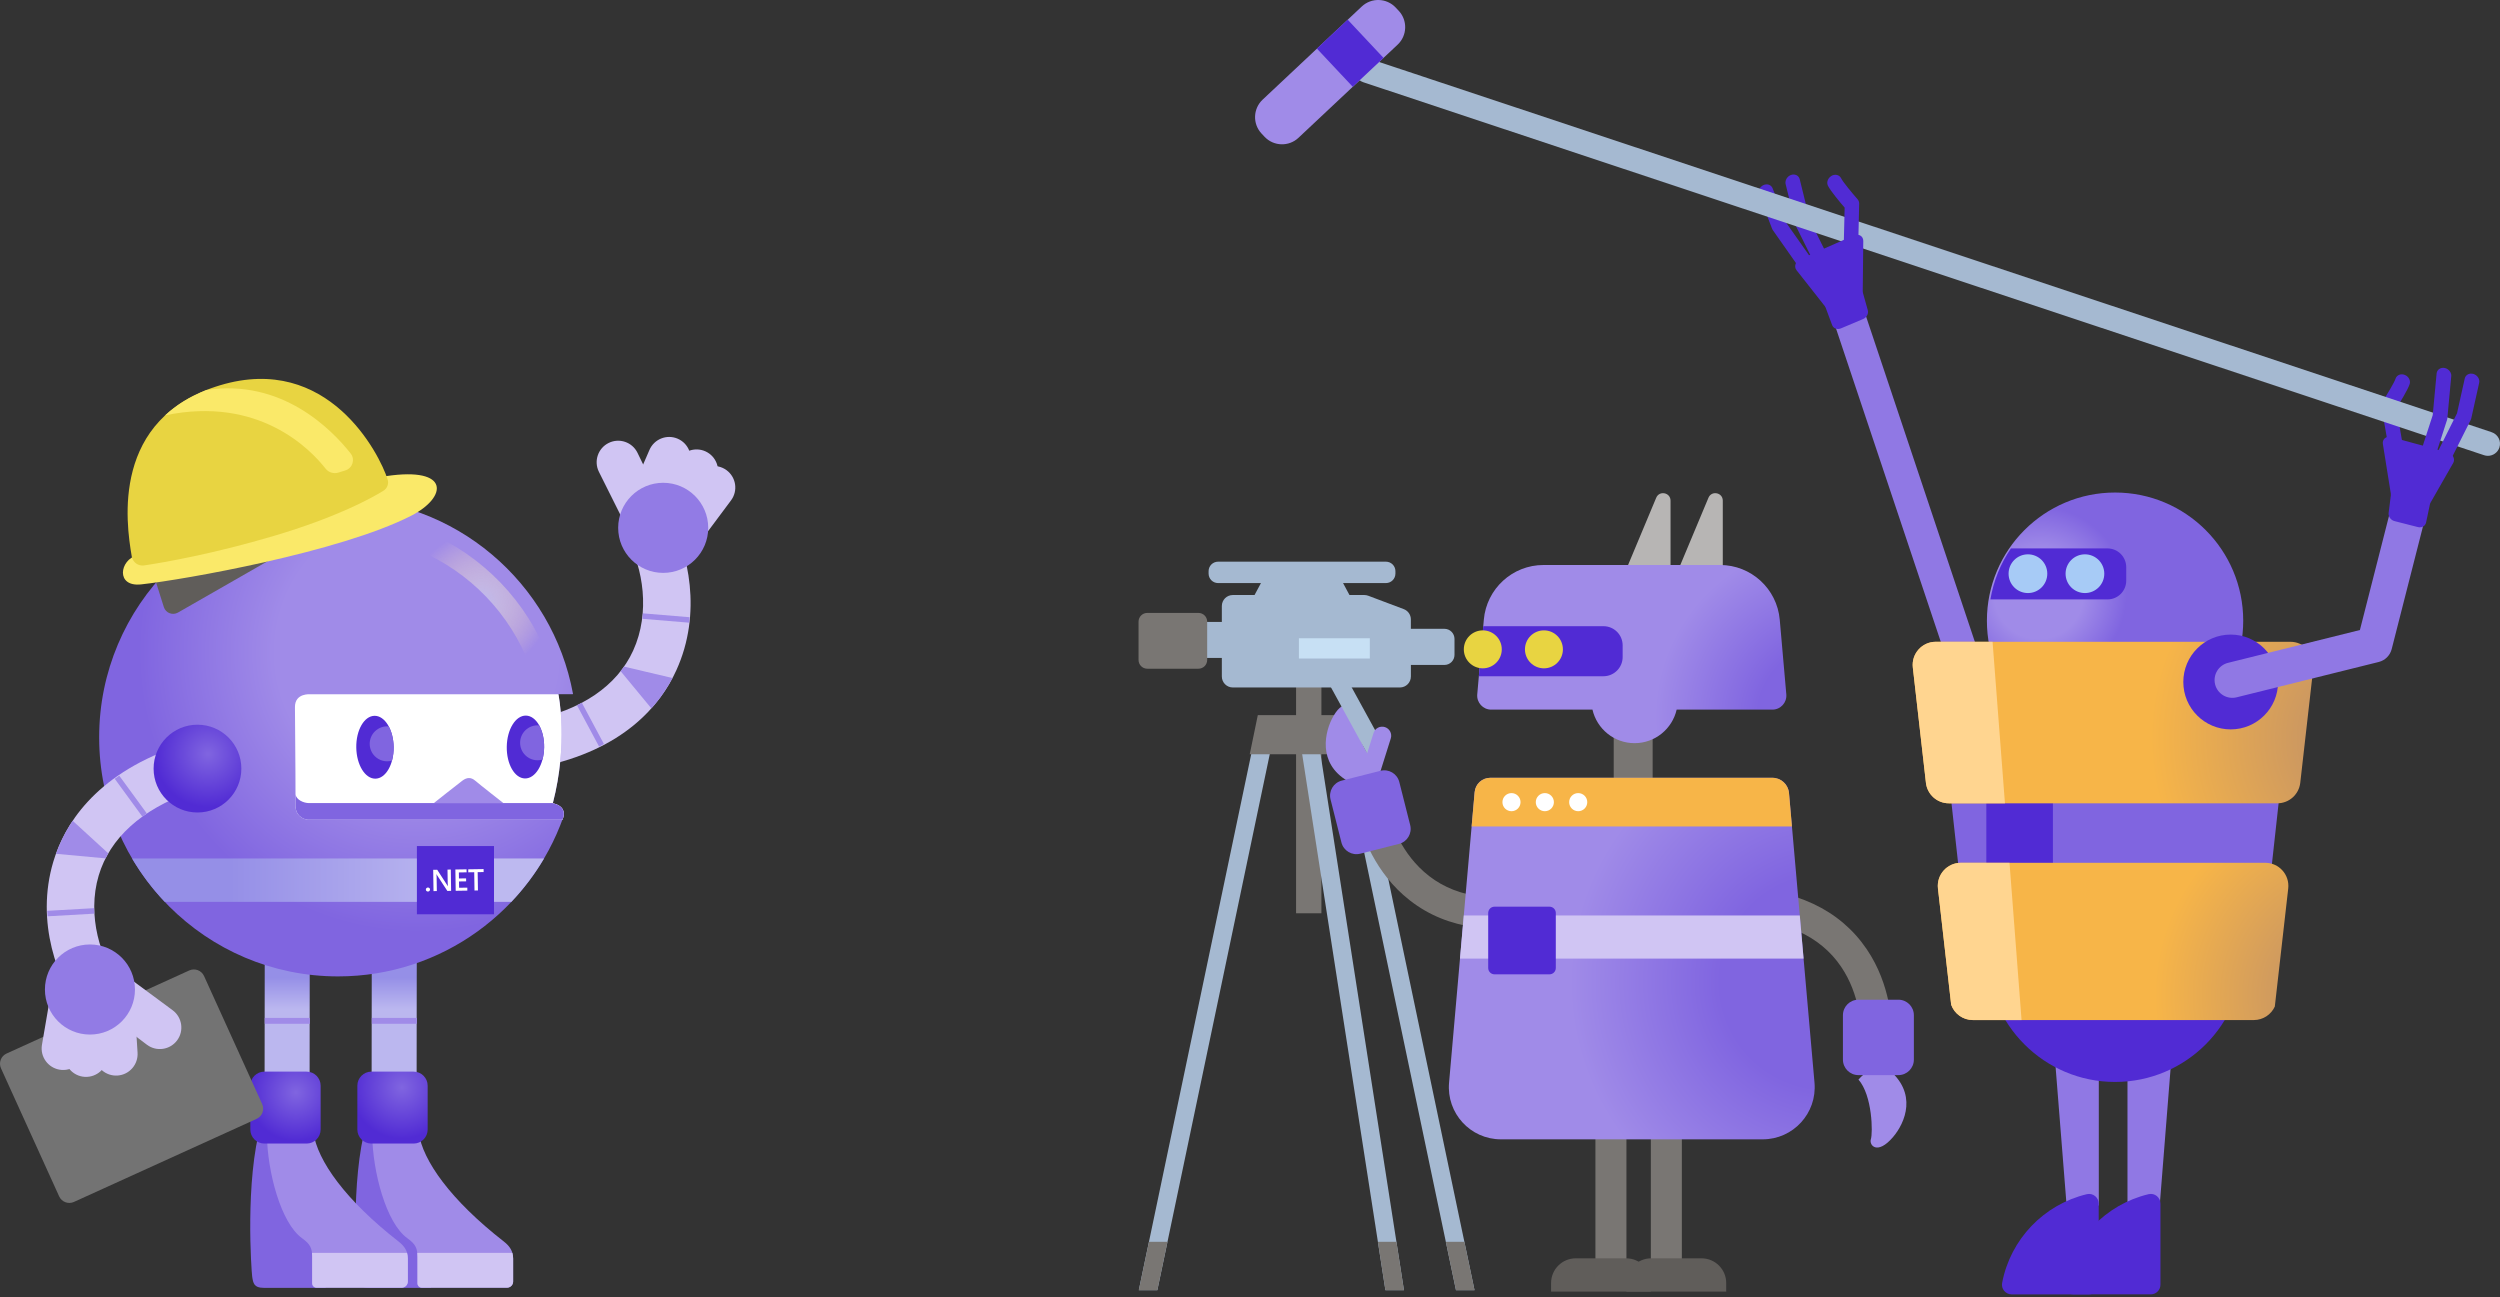 <svg xmlns="http://www.w3.org/2000/svg" width="580" height="301" fill="none" viewBox="0 0 580 301"><rect x="0" y="0" width="580" height="301" fill="#333333" stroke="none"/><path fill="#797673" d="M306.567 157.609H300.691V211.88H306.567V157.609Z"/><path fill="#A5B9D1" d="M268.502 299.33L295.312 171.51L291.19 170.644L264.199 299.33H268.502Z"/><path fill="#A5B9D1" d="M337.788 299.33L310.979 171.51L315.1 170.644L342.091 299.33H337.788Z"/><path fill="#A5B9D1" d="M321.415 299.33L301.566 171.51L305.688 170.644L325.718 299.33H321.415Z"/><path fill="#797673" d="M316.572 174.983H289.941L291.812 165.912H314.701L316.572 174.983Z"/><path fill="#9078E4" d="M431.444 68.98L424.333 71.361L457.918 171.791L465.029 169.411L431.444 68.98Z"/><path fill="#797673" d="M438.97 241.165C439.054 237.604 438.652 228.439 433.095 220.234C426.84 211.004 416.483 206.151 402.309 205.814L402.136 213.012C413.85 213.293 422.261 217.08 427.135 224.274C431.528 230.756 431.841 238.123 431.771 240.992L438.97 241.165Z"/><path fill="#A08BE8" d="M417.265 244.17C416.563 244.17 415.876 244.526 415.478 245.167L408.723 256.124C408.115 257.112 408.419 258.404 409.406 259.012C410.393 259.621 411.684 259.312 412.293 258.329L419.047 247.372C419.656 246.384 419.352 245.092 418.364 244.484C418.018 244.269 417.639 244.17 417.265 244.17Z"/><path fill="#A08BE8" d="M431.163 250.456C434.423 254.187 434.512 262.883 434.044 264.282C433.576 265.682 435.518 268.078 439.171 263.814C441.969 260.552 445.047 253.541 437.847 247.882C435.204 245.804 431.163 250.456 431.163 250.456Z"/><path fill="#8065E0" d="M440.425 249.427H431.154C429.17 249.427 427.561 247.817 427.561 245.832V235.526C427.561 233.541 429.17 231.931 431.154 231.931H440.425C442.409 231.931 444.018 233.541 444.018 235.526V245.832C444.018 247.817 442.409 249.427 440.425 249.427Z"/><path fill="#797673" d="M314.721 188.753C315.511 192.226 318.15 201.016 325.545 207.606C333.872 215.02 345.099 217.187 358.927 214.037L357.327 207.016C345.904 209.619 336.819 208.009 330.331 202.228C324.488 197.024 322.374 189.956 321.738 187.157L314.721 188.753Z"/><path fill="#A08BE8" d="M320.016 177.829C315.942 175.011 313.725 166.605 313.832 165.135C313.94 163.666 311.474 161.817 308.976 166.844C307.068 170.696 305.8 178.241 314.164 181.962C317.238 183.328 320.016 177.829 320.016 177.829Z"/><path fill="#512BD4" d="M408.625 43.273C408.082 43.765 407.848 44.528 408.096 45.183L411.127 53.075C411.169 53.187 411.225 53.29 411.291 53.383L417.845 62.712C418.345 63.423 419.384 63.526 420.165 62.946C420.932 62.375 421.175 61.317 420.675 60.605L414.219 51.422L411.249 43.695C410.931 42.876 409.972 42.543 409.097 42.951C408.924 43.039 408.765 43.147 408.625 43.273Z"/><path fill="#512BD4" d="M414.851 40.985C414.365 41.425 414.117 42.094 414.267 42.717L416.624 52.302C416.648 52.405 416.685 52.508 416.732 52.602L421.185 61.57C421.573 62.351 422.57 62.599 423.417 62.117C424.259 61.635 424.628 60.615 424.24 59.833L419.857 51.011L417.536 41.584C417.326 40.723 416.423 40.273 415.516 40.587C415.268 40.676 415.043 40.812 414.851 40.985Z"/><path fill="#A5B9D1" d="M319.085 175.989C318.341 175.989 317.621 175.596 317.237 174.894L308.508 158.957C307.951 157.937 308.321 156.654 309.341 156.097C310.36 155.54 311.638 155.91 312.199 156.93L320.928 172.867C321.485 173.888 321.115 175.17 320.095 175.727C319.772 175.905 319.426 175.989 319.085 175.989Z"/><path fill="#A08BE8" d="M317.312 184.999C317.995 184.826 318.575 184.316 318.8 183.595L322.664 171.314C323.01 170.209 322.397 169.03 321.293 168.683C320.189 168.337 319.01 168.95 318.664 170.055L314.8 182.336C314.454 183.441 315.067 184.62 316.171 184.967C316.555 185.084 316.947 185.088 317.312 184.999Z"/><path fill="#8065E0" d="M311.287 181.101L320.278 178.826C322.201 178.339 324.151 179.504 324.638 181.428L327.164 191.421C327.651 193.345 326.486 195.297 324.563 195.783L315.572 198.058C313.649 198.545 311.699 197.379 311.212 195.456L308.686 185.463C308.2 183.539 309.365 181.587 311.287 181.101Z"/><path fill="#797673" d="M335.434 288.097L337.787 299.33H342.091L339.733 288.097H335.434Z"/><path fill="#797673" d="M319.669 288.097L321.414 299.33H325.718L323.968 288.097H319.669Z"/><path fill="#797673" d="M266.556 288.097L264.199 299.33H268.502L270.855 288.097H266.556Z"/><path fill="#A5B9D1" d="M335.106 145.884H327.322V143.703C327.322 142.641 326.662 141.691 325.671 141.316L317.424 138.208C317.138 138.101 316.829 138.045 316.525 138.045H313.078L311.59 135.274H321.535C322.752 135.274 323.739 134.286 323.739 133.069V132.512C323.739 131.295 322.752 130.308 321.535 130.308H282.596C281.38 130.308 280.393 131.295 280.393 132.512V133.069C280.393 134.286 281.38 135.274 282.596 135.274H292.542L291.054 138.045H286.016C284.608 138.045 283.467 139.187 283.467 140.595V144.288H277.853V152.648H283.467V156.944C283.467 158.353 284.608 159.495 286.016 159.495H324.777C326.185 159.495 327.327 158.353 327.327 156.944V154.267H335.111C336.402 154.267 337.445 153.219 337.445 151.927V148.225C337.44 146.933 336.397 145.884 335.106 145.884Z"/><path fill="#797673" d="M266.173 155.142H278.036C279.159 155.142 280.066 154.234 280.066 153.111V144.227C280.066 143.104 279.159 142.196 278.036 142.196H266.173C265.05 142.196 264.143 143.104 264.143 144.227V153.111C264.138 154.234 265.05 155.142 266.173 155.142Z"/><path fill="#C7E0F4" d="M317.798 148.075H301.346V152.779H317.798V148.075Z"/><path fill="#9078E4" d="M504.583 235.254H493.576V279.677H501.051L504.583 235.254Z"/><path fill="#9078E4" d="M486.923 235.254H475.921L479.453 279.677H486.923V235.254Z"/><path fill="#512BD4" d="M490.694 251.013C507.115 251.013 520.427 237.694 520.427 221.264C520.427 204.834 507.115 191.515 490.694 191.515C474.273 191.515 460.961 204.834 460.961 221.264C460.961 237.694 474.273 251.013 490.694 251.013Z"/><path fill="#8065E0" d="M454.595 203.127H526.789L529.142 181.765H452.242L454.595 203.127Z"/><path fill="#512BD4" d="M460.832 201.35L476.273 201.35L476.273 185.9L460.832 185.9L460.832 201.35Z"/><path fill="url(#paint0_radial)" d="M490.694 173.766C507.115 173.766 520.427 160.447 520.427 144.017C520.427 127.587 507.115 114.267 490.694 114.267C474.273 114.267 460.961 127.587 460.961 144.017C460.961 160.447 474.273 173.766 490.694 173.766Z"/><path fill="url(#paint1_radial)" d="M446.815 181.611L443.775 154.862C443.414 151.684 445.898 148.894 449.098 148.894H531.378C534.578 148.894 537.062 151.679 536.701 154.862L533.661 181.611C533.352 184.321 531.064 186.366 528.337 186.366H452.143C449.416 186.366 447.124 184.321 446.815 181.611Z"/><path fill="url(#paint2_radial)" d="M454.927 200.169H525.545C528.745 200.169 531.228 202.954 530.868 206.137L527.758 233.513C526.911 235.38 525.035 236.653 522.883 236.653H457.706C455.404 236.653 453.421 235.193 452.672 233.11L449.604 206.137C449.243 202.959 451.732 200.169 454.927 200.169Z"/><path fill="#512BD4" d="M488.935 127.232H466.537C464.152 130.715 462.496 134.731 461.771 139.065H488.94C491.34 139.065 493.286 137.118 493.286 134.717V131.585C493.286 129.18 491.335 127.232 488.935 127.232Z"/><path fill="#A7CBF6" d="M483.705 137.59C486.185 137.59 488.196 135.579 488.196 133.097C488.196 130.616 486.185 128.604 483.705 128.604C481.225 128.604 479.214 130.616 479.214 133.097C479.214 135.579 481.225 137.59 483.705 137.59Z"/><path fill="#A7CBF6" d="M470.481 137.59C472.961 137.59 474.972 135.579 474.972 133.097C474.972 130.616 472.961 128.604 470.481 128.604C468.001 128.604 465.99 130.616 465.99 133.097C465.99 135.579 468.001 137.59 470.481 137.59Z"/><path fill="#512BD4" d="M484.655 300.294H466.701C465.302 300.294 464.231 299.021 464.493 297.645C466.411 287.493 474.181 279.424 484.159 277.051C485.557 276.719 486.9 277.8 486.9 279.241V298.052C486.895 299.288 485.894 300.294 484.655 300.294Z"/><path fill="#512BD4" d="M498.487 277.046C488.505 279.419 480.739 287.488 478.821 297.64C478.559 299.017 479.631 300.29 481.029 300.29H498.983C500.223 300.29 501.224 299.283 501.224 298.048V279.237C501.229 277.8 499.886 276.714 498.487 277.046Z"/><path fill="#512BD4" d="M517.522 169.221C523.593 169.221 528.515 164.297 528.515 158.222C528.515 152.147 523.593 147.223 517.522 147.223C511.451 147.223 506.529 152.147 506.529 158.222C506.529 164.297 511.451 169.221 517.522 169.221Z"/><path fill="#FFD590" d="M466.206 200.169H454.927C451.727 200.169 449.243 202.954 449.604 206.137L452.672 233.11C453.421 235.193 455.409 236.653 457.706 236.653H469.003L466.206 200.169Z"/><path fill="#FFD590" d="M462.276 148.894H449.098C445.898 148.894 443.414 151.679 443.775 154.862L446.815 181.611C447.124 184.321 449.411 186.366 452.139 186.366H465.148L462.276 148.894Z"/><path fill="#D0C5F3" d="M91.266 284.507L111.881 284.61C111.881 284.61 116.671 287.83 117.944 290.152C118.917 291.93 118.851 295.913 118.767 297.692C118.744 298.188 118.332 298.577 117.836 298.572L97.95 298.534C97.314 298.534 96.795 298.015 96.804 297.374C96.823 295.169 96.449 290.479 95.621 289.141C94.386 287.142 91.266 284.507 91.266 284.507Z"/><path fill="#8065E0" d="M85.011 260.693C81.208 273.976 82.766 295.038 82.925 296.152C83.145 297.697 83.356 298.778 85.549 298.778C88.281 298.778 100.004 298.778 100.004 298.778L93.848 261.549L85.011 260.693Z"/><path fill="#A08BE8" d="M97.136 262.743C98.053 269.263 104.556 278.422 116.868 288.013C118.309 289.131 119.048 290.315 119.048 291.982V297.318C119.048 298.109 118.407 298.745 117.621 298.745H97.857C97.3 298.745 96.846 298.291 96.846 297.734V291.575C96.846 289.656 96.458 288.668 94.493 287.259C89.567 283.725 86.457 271.799 86.354 263.314C86.251 254.833 97.136 262.743 97.136 262.743Z"/><path fill="#D0C5F3" d="M118.861 290.666C118.978 291.074 119.048 291.504 119.048 291.977V297.313C119.048 298.104 118.407 298.74 117.621 298.74H97.857C97.3 298.74 96.846 298.286 96.846 297.729V291.57C96.846 291.242 96.832 290.943 96.804 290.662H118.861V290.666Z"/><path fill="#D0C5F3" d="M66.841 284.507L87.457 284.61C87.457 284.61 92.247 287.83 93.519 290.152C94.492 291.93 94.427 295.913 94.343 297.692C94.319 298.188 93.908 298.577 93.412 298.572L73.526 298.534C72.89 298.534 72.371 298.015 72.38 297.374C72.399 295.169 72.024 290.479 71.196 289.141C69.962 287.142 66.841 284.507 66.841 284.507Z"/><path fill="#8065E0" d="M60.592 260.693C56.789 273.976 58.347 295.038 58.506 296.152C58.725 297.697 58.936 298.778 61.13 298.778C63.862 298.778 75.585 298.778 75.585 298.778L69.429 261.549L60.592 260.693Z"/><path fill="#A08BE8" d="M72.712 262.743C73.629 269.263 80.131 278.422 92.444 288.013C93.884 289.131 94.623 290.315 94.623 291.982V297.318C94.623 298.109 93.983 298.745 93.197 298.745H73.432C72.876 298.745 72.422 298.291 72.422 297.734V291.575C72.422 289.656 72.034 288.668 70.069 287.259C65.143 283.725 62.032 271.799 61.929 263.314C61.827 254.833 72.712 262.743 72.712 262.743Z"/><path fill="#D0C5F3" d="M94.436 290.666C94.553 291.074 94.623 291.504 94.623 291.977V297.313C94.623 298.104 93.983 298.74 93.197 298.74H73.432C72.876 298.74 72.422 298.286 72.422 297.729V291.57C72.422 291.242 72.408 290.943 72.38 290.662H94.436V290.666Z"/><path fill="url(#paint3_linear)" d="M96.692 219.907L96.659 249.001L86.218 248.991L86.251 219.893L96.692 219.907Z"/><path fill="#A08BE8" d="M86.269 237.519L96.72 237.519L96.72 236.157L86.269 236.157L86.269 237.519Z"/><path fill="url(#paint4_radial)" d="M86.167 248.617H95.958C97.759 248.617 99.218 250.077 99.218 251.879V262.045C99.218 263.847 97.759 265.307 95.958 265.307H86.167C84.366 265.307 82.906 263.847 82.906 262.045V251.879C82.906 250.077 84.366 248.617 86.167 248.617Z"/><path fill="url(#paint5_linear)" d="M71.862 219.907L71.829 249.001L61.388 248.991L61.42 219.893L71.862 219.907Z"/><path fill="#A08BE8" d="M61.436 237.519L71.886 237.519L71.886 236.157L61.436 236.157L61.436 237.519Z"/><path fill="url(#paint6_radial)" d="M61.337 248.617H71.127C72.928 248.617 74.388 250.077 74.388 251.879V262.045C74.388 263.847 72.928 265.307 71.127 265.307H61.337C59.536 265.307 58.076 263.847 58.076 262.045V251.879C58.076 250.077 59.536 248.617 61.337 248.617Z"/><path fill="#D0C5F3" d="M155.142 119.875C159.736 128.047 162.954 142.285 156.901 155.526C153.229 163.563 144.767 173.972 125.311 177.932L123.117 167.139C134.929 164.733 143.148 159.135 146.89 150.944C150.946 142.074 149.136 131.66 145.548 125.271L155.142 119.875Z"/><path fill="#A08BE8" d="M134.985 163.034L133.864 163.635L138.991 173.216L140.112 172.615L134.985 163.034Z"/><path fill="#A08BE8" d="M149.156 142.298L149.051 143.567L159.876 144.463L159.981 143.195L149.156 142.298Z"/><path fill="#A08BE8" d="M156.027 157.305L144.772 154.651C144.519 155.011 144.257 155.362 143.981 155.709L151.115 164.344C153.229 161.99 154.824 159.584 156.027 157.305Z"/><path fill="#D0C5F3" d="M55.161 115.054L45.225 119.056L42.522 108.281L49.655 105.412L55.161 115.054Z"/><path fill="#512BD4" d="M52.94 133.645C58.562 133.645 63.119 129.085 63.119 123.46C63.119 117.835 58.562 113.275 52.94 113.275C47.318 113.275 42.761 117.835 42.761 123.46C42.761 129.085 47.318 133.645 52.94 133.645Z"/><path fill="url(#paint7_radial)" d="M128.249 186.357C131.912 172.287 129.55 161.059 129.55 161.059H132.857L132.941 160.993C128.202 135.18 105.603 115.615 78.429 115.615C47.817 115.615 23.005 140.446 23.005 171.07C23.005 201.695 47.822 226.525 78.429 226.525C102.581 226.525 123.127 211.065 130.719 189.493C130.939 188.585 130.92 186.942 128.249 186.357Z"/><path fill="#fff" d="M96.804 161.072H72.054C72.054 161.072 68.428 160.703 68.428 164.017C68.428 167.33 68.564 176.682 68.564 187.031C68.564 189.16 70.304 190.185 71.675 190.185H130.724C130.579 190.162 130.495 190.143 130.495 190.143C130.495 190.143 132.029 187.19 128.249 186.361C131.865 172.465 129.606 161.344 129.55 161.077H96.804"/><path fill="#A08BE8" d="M100.645 186.315C100.645 186.315 106.169 181.938 107.25 181.129C108.33 180.319 109.271 180.272 110.262 181.129C111.249 181.985 116.783 186.315 116.783 186.315H100.645Z"/><path fill="#8065E0" d="M130.495 190.143C130.495 190.143 132.03 187.19 128.25 186.361C128.254 186.347 128.259 186.333 128.259 186.319H71.717C70.403 186.319 68.709 185.533 68.56 184.26C68.56 185.173 68.564 186.099 68.564 187.035C68.564 188.964 69.996 189.984 71.287 190.157C71.418 190.171 71.544 190.185 71.675 190.185H75.539H130.724C130.579 190.157 130.495 190.143 130.495 190.143Z"/><path fill="url(#paint8_linear)" d="M126.219 199.163H30.645C32.792 202.809 35.341 206.183 38.232 209.235H118.631C121.522 206.183 124.072 202.809 126.219 199.163Z"/><path fill="#512BD4" d="M114.609 196.284H96.72V212.114H114.609V196.284Z"/><path fill="#605D5A" d="M65.349 128.332L41.286 142.116C40.032 142.833 38.437 142.21 38.007 140.834L35.088 131.576L65.349 128.332Z"/><path fill="#FAE969" d="M31.819 128.805C27.725 129.9 26.804 136.233 32.754 135.578C42.774 134.478 78.864 128.094 95.377 119.659C103.756 115.381 104.579 108.22 89.577 110.462C74.575 112.709 31.819 128.805 31.819 128.805Z"/><path fill="#E8D441" d="M30.569 129.105C30.803 130.467 32.085 131.384 33.451 131.178C38.18 130.462 49.515 128.492 63.506 124.34C78.064 120.02 85.97 115.7 88.968 113.842C89.848 113.299 90.245 112.227 89.932 111.239C88.033 105.239 76.104 81.86 51.072 89.381C25.765 96.987 29.194 121.157 30.569 129.105Z"/><path fill="#FAE969" d="M47.901 90.477C43.934 92.04 40.79 94.057 38.311 96.36C60.082 91.792 72.043 104.265 75.528 108.716C76.23 109.615 77.423 109.975 78.513 109.638L80.132 109.133C81.797 108.613 82.438 106.582 81.357 105.211C76.899 99.557 65.354 87.832 47.901 90.477Z"/><path fill="#D0C5F3" d="M19.043 235.025C13.36 227.569 8.2 213.916 12.354 199.963C14.875 191.496 21.813 180.01 40.529 173.382L44.201 183.764C32.839 187.784 25.476 194.473 22.903 203.104C20.119 212.451 23.356 222.514 27.796 228.341L19.043 235.025Z"/><path fill="#A08BE8" d="M27.655 179.94L26.628 180.691L33.034 189.468L34.062 188.718L27.655 179.94Z"/><path fill="#A08BE8" d="M21.809 210.696L10.964 211.312L11.036 212.583L21.881 211.967L21.809 210.696Z"/><path fill="#A08BE8" d="M12.977 198.081L24.489 199.144C24.69 198.751 24.901 198.367 25.125 197.983L16.859 190.419C15.096 193.05 13.856 195.657 12.977 198.081Z"/><path fill="url(#paint9_radial)" d="M45.815 188.5C51.437 188.5 55.994 183.941 55.994 178.316C55.994 172.691 51.437 168.131 45.815 168.131C40.193 168.131 35.636 172.691 35.636 178.316C35.636 183.941 40.193 188.5 45.815 188.5Z"/><path fill="#512BD4" d="M126.241 173.375C126.301 169.348 124.408 166.055 122.014 166.019C119.619 165.983 117.629 169.219 117.569 173.246C117.509 177.273 119.402 180.566 121.796 180.602C124.191 180.638 126.181 177.402 126.241 173.375Z"/><path fill="#8065E0" d="M121.854 169.46C120.269 171.042 120.269 173.612 121.854 175.198C122.94 176.284 124.483 176.626 125.859 176.223C126.093 175.353 126.228 174.393 126.242 173.387C126.27 171.412 125.831 169.619 125.092 168.295C123.936 168.187 122.739 168.575 121.854 169.46Z"/><path fill="#512BD4" d="M87.101 180.651C89.496 180.615 91.388 177.322 91.328 173.295C91.268 169.268 89.278 166.032 86.884 166.068C84.489 166.104 82.597 169.397 82.656 173.424C82.716 177.451 84.706 180.687 87.101 180.651Z"/><path fill="#8065E0" d="M86.957 169.699C85.376 171.281 85.376 173.85 86.957 175.437C88.033 176.514 89.567 176.86 90.938 176.467C91.2 175.503 91.345 174.426 91.326 173.289C91.298 171.459 90.872 169.802 90.189 168.529C89.038 168.421 87.846 168.814 86.957 169.699Z"/><path fill="#D0C5F3" d="M152.407 114.333L147.888 105.028C146.667 102.557 143.673 101.541 141.203 102.768C138.733 103.989 137.718 106.985 138.943 109.456L144.571 120.727L152.407 114.333Z"/><path fill="#D0C5F3" d="M161.79 120.717L166.145 111.333C167.287 108.824 166.183 105.861 163.675 104.719C161.168 103.577 158.207 104.682 157.066 107.191L152.598 116.814L161.79 120.717Z"/><path fill="#D0C5F3" d="M155.728 117.811L159.844 108.319C160.925 105.782 159.741 102.852 157.206 101.771C154.67 100.689 151.742 101.874 150.661 104.41L146.442 114.146L155.728 117.811Z"/><path fill="#D0C5F3" d="M163.436 124.354L169.621 116.06C171.253 113.837 170.776 110.715 168.559 109.082C166.337 107.448 163.217 107.926 161.584 110.144L155.241 118.649L163.436 124.354Z"/><path fill="#927BE5" d="M153.861 132.91C159.63 132.91 164.307 128.231 164.307 122.458C164.307 116.686 159.63 112.007 153.861 112.007C148.092 112.007 143.415 116.686 143.415 122.458C143.415 128.231 148.092 132.91 153.861 132.91Z"/><path fill="#737373" d="M13.725 277.561L0.233 247.854C-0.361 246.548 0.219 245.013 1.52 244.419L43.902 225.144C45.207 224.55 46.741 225.13 47.335 226.431L60.826 256.139C61.42 257.444 60.84 258.98 59.54 259.574L17.158 278.848C15.853 279.443 14.314 278.862 13.725 277.561Z"/><path fill="#D0C5F3" d="M25.855 236.153L34.102 242.392C36.31 244.039 39.439 243.581 41.086 241.371C42.732 239.162 42.274 236.031 40.066 234.383L29.938 226.895L25.855 236.153Z"/><path fill="#D0C5F3" d="M14.595 234.725L14.974 245.064C15.095 247.821 17.42 249.956 20.175 249.834C22.931 249.712 25.064 247.386 24.942 244.629L24.554 234.028L14.595 234.725Z"/><path fill="#D0C5F3" d="M21.312 234.561L21.953 244.887C22.145 247.639 24.526 249.712 27.276 249.525C30.027 249.333 32.099 246.951 31.912 244.199L31.253 233.607L21.312 234.561Z"/><path fill="#D0C5F3" d="M11.479 232.23L9.729 242.429C9.28 245.149 11.123 247.718 13.841 248.168C16.559 248.617 19.127 246.773 19.576 244.053L21.368 233.597L11.479 232.23Z"/><path fill="#927BE5" d="M20.868 240.019C26.637 240.019 31.313 235.339 31.313 229.567C31.313 223.795 26.637 219.116 20.868 219.116C15.099 219.116 10.422 223.795 10.422 229.567C10.422 235.339 15.099 240.019 20.868 240.019Z"/><path fill="url(#paint10_radial)" d="M125.115 156.046C124.165 156.046 123.277 155.465 122.926 154.525C118.407 142.454 108.995 132.667 97.104 127.682C95.911 127.181 95.35 125.81 95.85 124.621C96.351 123.427 97.721 122.866 98.909 123.366C111.984 128.847 122.336 139.608 127.304 152.886C127.758 154.099 127.145 155.447 125.934 155.901C125.662 155.999 125.386 156.046 125.115 156.046Z"/><path fill="#9078E4" d="M560.83 116.898C562.131 117.867 562.786 119.556 562.36 121.227L554.871 150.598C554.496 152.067 553.341 153.214 551.867 153.579L518.888 161.779C516.68 162.322 514.444 160.974 513.901 158.765C513.359 156.556 514.706 154.323 516.914 153.776L547.498 146.165L554.379 119.182C554.941 116.978 557.186 115.644 559.394 116.21C559.927 116.346 560.414 116.584 560.83 116.898Z"/><path fill="#512BD4" d="M555.539 120.9L560.961 122.285C561.841 122.51 562.673 122.047 562.846 121.232L563.74 117.006C563.768 116.865 563.819 116.729 563.89 116.608L569.152 107.397C569.657 106.507 569.068 105.309 567.973 105.01L554.749 101.387C553.631 101.083 552.649 101.892 552.822 102.973L554.665 114.492C554.688 114.637 554.688 114.778 554.674 114.918L554.16 119.014C554.057 119.847 554.665 120.675 555.539 120.9Z"/><path fill="#512BD4" d="M558.276 87.167C558.926 87.603 559.263 88.384 559.048 89.086C558.65 90.374 556.779 93.406 555.961 94.703L557.514 103.648C557.668 104.546 557.041 105.318 556.115 105.375C555.184 105.421 554.305 104.738 554.146 103.839L552.49 94.315C552.424 93.936 552.494 93.566 552.691 93.261C553.813 91.516 555.507 88.689 555.764 87.865C556.021 87.027 556.966 86.624 557.874 86.966C558.019 87.018 558.155 87.088 558.276 87.167Z"/><path fill="#A5B9D1" d="M577.189 105.754C576.894 105.754 576.595 105.707 576.305 105.609L316.255 19.071C314.786 18.579 313.986 16.992 314.477 15.518C314.968 14.044 316.554 13.248 318.028 13.739L578.078 100.277C579.547 100.769 580.347 102.356 579.855 103.83C579.462 105.009 578.363 105.754 577.189 105.754Z"/><path fill="#A08BE8" d="M324.245 10.365L301.243 31.97C299.003 34.076 295.476 33.964 293.37 31.722L292.683 30.992C290.578 28.75 290.69 25.221 292.931 23.115L315.932 1.509C318.173 -0.597 321.7 -0.485 323.805 1.757L324.493 2.488C326.602 4.73 326.49 8.259 324.245 10.365Z"/><path fill="#512BD4" d="M312.66 4.567L305.522 11.272L313.83 20.127L320.969 13.423L312.66 4.567Z"/><path fill="#512BD4" d="M574.363 87.008C574.971 87.415 575.318 88.136 575.168 88.815L573.334 97.067C573.306 97.183 573.269 97.291 573.217 97.394L568.109 107.588C567.721 108.365 566.71 108.623 565.849 108.164C565.007 107.715 564.61 106.704 564.998 105.927L570.027 95.887L571.823 87.808C572.015 86.952 572.918 86.479 573.839 86.755C574.026 86.816 574.204 86.9 574.363 87.008Z"/><path fill="#512BD4" d="M567.861 85.66C568.408 86.025 568.755 86.648 568.694 87.284L567.777 97.113C567.768 97.221 567.744 97.324 567.711 97.427L564.629 106.952C564.362 107.785 563.408 108.173 562.505 107.827C561.597 107.476 561.083 106.521 561.354 105.688L564.39 96.313L565.293 86.648C565.377 85.763 566.205 85.187 567.145 85.365C567.407 85.417 567.651 85.515 567.861 85.66Z"/><path fill="#512BD4" d="M424.558 41.06C423.977 41.584 423.758 42.412 424.076 43.072C424.656 44.285 426.957 47.009 427.958 48.169L427.739 57.245C427.715 58.158 428.45 58.832 429.381 58.743C430.307 58.654 431.079 57.844 431.102 56.931L431.331 47.266C431.341 46.882 431.214 46.526 430.976 46.25C429.61 44.692 427.514 42.146 427.14 41.364C426.761 40.573 425.769 40.316 424.922 40.788C424.787 40.873 424.665 40.961 424.558 41.06Z"/><path fill="#512BD4" d="M432.234 74.02L427.079 76.192C426.242 76.543 425.348 76.206 425.058 75.429L423.552 71.38C423.501 71.244 423.43 71.118 423.346 71.01L416.783 62.674C416.152 61.869 416.559 60.596 417.597 60.137L430.143 54.605C431.205 54.137 432.295 54.792 432.281 55.892L432.155 67.561C432.155 67.706 432.173 67.846 432.211 67.982L433.324 71.956C433.549 72.756 433.072 73.669 432.234 74.02Z"/><path fill="#797673" d="M386.592 296.044C384.604 296.044 382.995 294.116 382.995 291.738V264.058C382.995 261.68 384.604 259.752 386.592 259.752C388.58 259.752 390.189 261.68 390.189 264.058V291.738C390.194 294.121 388.58 296.044 386.592 296.044Z"/><path fill="#605D5A" d="M377.338 299.648V297.659C377.338 294.495 379.902 291.93 383.064 291.93H394.754C397.917 291.93 400.48 294.495 400.48 297.659V299.648H377.338Z"/><path fill="#797673" d="M373.737 296.044C371.748 296.044 370.139 294.116 370.139 291.738V264.058C370.139 261.68 371.748 259.752 373.737 259.752C375.725 259.752 377.334 261.68 377.334 264.058V291.738C377.338 294.121 375.725 296.044 373.737 296.044Z"/><path fill="#605D5A" d="M382.995 299.648V297.659C382.995 294.495 380.431 291.93 377.269 291.93H365.579C362.417 291.93 359.853 294.495 359.853 297.659V299.648H382.995Z"/><path fill="#B7B5B4" d="M387.565 133.547V116.149C387.565 114.258 384.969 113.739 384.239 115.48L376.96 132.877C376.483 134.019 377.32 135.274 378.555 135.274H385.834C386.788 135.278 387.565 134.501 387.565 133.547Z"/><path fill="#B7B5B4" d="M399.686 133.547V116.149C399.686 114.258 397.089 113.739 396.36 115.48L389.081 132.877C388.604 134.019 389.441 135.274 390.676 135.274H397.955C398.909 135.278 399.686 134.501 399.686 133.547Z"/><path fill="#797673" d="M383.411 165.074H374.382V213.546H383.411V165.074Z"/><path fill="url(#paint11_radial)" d="M414.425 161.096L412.9 143.769C412.269 136.589 406.258 131.08 399.054 131.08H358.094C350.89 131.08 344.879 136.589 344.247 143.769L342.722 161.096C342.554 162.996 344.051 164.635 345.96 164.635H369.452C370.476 169.09 374.457 172.414 379.22 172.414C383.982 172.414 387.963 169.09 388.987 164.635H411.188C413.097 164.635 414.594 162.996 414.425 161.096Z"/><path fill="#512BD4" d="M372.002 145.276H344.117L343.092 156.888H371.997C374.458 156.888 376.455 154.89 376.455 152.428V149.737C376.46 147.275 374.462 145.276 372.002 145.276Z"/><path fill="#E8D441" d="M344.009 155.053C346.44 155.053 348.411 153.082 348.411 150.649C348.411 148.217 346.44 146.245 344.009 146.245C341.578 146.245 339.607 148.217 339.607 150.649C339.607 153.082 341.578 155.053 344.009 155.053Z"/><path fill="#E8D441" d="M358.192 155.053C360.623 155.053 362.594 153.082 362.594 150.649C362.594 148.217 360.623 146.245 358.192 146.245C355.761 146.245 353.79 148.217 353.79 150.649C353.79 153.082 355.761 155.053 358.192 155.053Z"/><path fill="url(#paint12_radial)" d="M348.209 264.325H408.943C416.03 264.325 421.587 258.249 420.965 251.186L415.047 183.974C414.869 181.98 413.204 180.45 411.202 180.45H345.744C343.859 180.45 342.282 181.892 342.119 183.773L336.182 251.186C335.56 258.249 341.122 264.325 348.209 264.325Z"/><path fill="#D0C5F3" d="M338.722 222.392H418.429L417.55 212.39H339.602L338.722 222.392Z"/><path fill="#512BD4" d="M359.483 226.043H346.726C345.917 226.043 345.262 225.388 345.262 224.578V211.814C345.262 211.004 345.917 210.349 346.726 210.349H359.483C360.292 210.349 360.947 211.004 360.947 211.814V224.578C360.947 225.388 360.292 226.043 359.483 226.043Z"/><path fill="#F7B548" d="M415.73 191.744L415.047 183.974C414.869 181.98 413.204 180.45 411.202 180.45H345.744C343.858 180.45 342.282 181.892 342.118 183.773L341.417 191.739H415.73V191.744Z"/><path fill="#fff" d="M350.665 188.201C351.825 188.201 352.765 187.26 352.765 186.099C352.765 184.939 351.825 183.998 350.665 183.998C349.505 183.998 348.564 184.939 348.564 186.099C348.564 187.26 349.505 188.201 350.665 188.201Z"/><path fill="#fff" d="M358.402 188.201C359.562 188.201 360.503 187.26 360.503 186.099C360.503 184.939 359.562 183.998 358.402 183.998C357.242 183.998 356.302 184.939 356.302 186.099C356.302 187.26 357.242 188.201 358.402 188.201Z"/><path fill="#fff" d="M366.144 188.201C367.304 188.201 368.245 187.26 368.245 186.099C368.245 184.939 367.304 183.998 366.144 183.998C364.984 183.998 364.044 184.939 364.044 186.099C364.044 187.26 364.984 188.201 366.144 188.201Z"/><path fill="#fff" d="M99.288 206.839C99.153 206.839 99.041 206.797 98.942 206.708C98.849 206.619 98.797 206.511 98.797 206.38C98.797 206.254 98.84 206.141 98.933 206.048C99.027 205.954 99.139 205.907 99.275 205.903C99.41 205.903 99.527 205.945 99.621 206.034C99.719 206.123 99.77 206.235 99.77 206.361C99.77 206.488 99.724 206.595 99.63 206.689C99.541 206.792 99.424 206.839 99.288 206.839Z"/><path fill="#fff" d="M104.658 206.68L103.783 206.694L101.426 203.094C101.365 203.005 101.318 202.907 101.276 202.809H101.257C101.276 202.916 101.29 203.141 101.295 203.487L101.346 206.726L100.574 206.74L100.5 201.798L101.43 201.784L103.709 205.299C103.807 205.444 103.868 205.547 103.896 205.598H103.91C103.886 205.467 103.872 205.247 103.868 204.934L103.821 201.746L104.588 201.732L104.658 206.68Z"/><path fill="#fff" d="M108.425 206.623L105.721 206.666L105.646 201.723L108.242 201.681L108.252 202.378L106.455 202.406L106.479 203.806L108.135 203.782L108.144 204.475L106.488 204.498L106.511 205.959L108.415 205.931L108.425 206.623Z"/><path fill="#fff" d="M112.204 202.317L110.819 202.341L110.885 206.586L110.085 206.6L110.019 202.355L108.639 202.378L108.63 201.681L112.194 201.625L112.204 202.317Z"/><defs><radialGradient id="paint0_radial" cx="0" cy="0" r="1" gradientTransform="translate(473.021 137.891) scale(29.733 29.749)" gradientUnits="userSpaceOnUse"><stop offset=".347" stop-color="#A08BE8"/><stop offset=".684" stop-color="#8065E0"/><stop offset=".816" stop-color="#8065E0"/></radialGradient><radialGradient id="paint1_radial" cx="0" cy="0" r="1" gradientTransform="translate(553.788 171.211) scale(72.16 72.2)" gradientUnits="userSpaceOnUse"><stop offset=".11" stop-color="#BF8F68"/><stop offset=".761" stop-color="#F7B548"/></radialGradient><radialGradient id="paint2_radial" cx="0" cy="0" r="1" gradientTransform="translate(546.546 230.799) scale(61.414 61.448)" gradientUnits="userSpaceOnUse"><stop offset=".11" stop-color="#BF8F68"/><stop offset=".761" stop-color="#F7B548"/></radialGradient><linearGradient id="paint3_linear" x1="91.455" x2="91.455" y1="219.894" y2="249.002" gradientUnits="userSpaceOnUse"><stop offset=".237" stop-color="#958FE7"/><stop offset=".488" stop-color="#BBB7EF"/></linearGradient><radialGradient id="paint4_radial" cx="0" cy="0" r="1" gradientTransform="translate(93.238 252.276) scale(11.899 11.906)" gradientUnits="userSpaceOnUse"><stop stop-color="#8065E0"/><stop offset="1" stop-color="#512BD4"/></radialGradient><linearGradient id="paint5_linear" x1="66.625" x2="66.625" y1="219.894" y2="249.002" gradientUnits="userSpaceOnUse"><stop offset=".237" stop-color="#958FE7"/><stop offset=".488" stop-color="#BBB7EF"/></linearGradient><radialGradient id="paint6_radial" cx="0" cy="0" r="1" gradientTransform="translate(68.654 253.451) scale(11.204 11.211)" gradientUnits="userSpaceOnUse"><stop stop-color="#8065E0"/><stop offset="1" stop-color="#512BD4"/></radialGradient><radialGradient id="paint7_radial" cx="0" cy="0" r="1" gradientTransform="translate(96.778 151.371) scale(94.706 94.758)" gradientUnits="userSpaceOnUse"><stop offset=".347" stop-color="#A08BE8"/><stop offset=".684" stop-color="#8065E0"/><stop offset=".816" stop-color="#8065E0"/></radialGradient><linearGradient id="paint8_linear" x1="30.643" x2="126.219" y1="204.197" y2="204.197" gradientUnits="userSpaceOnUse"><stop offset=".237" stop-color="#958FE7"/><stop offset=".804" stop-color="#BDB9F0"/></linearGradient><radialGradient id="paint9_radial" cx="0" cy="0" r="1" gradientTransform="translate(48.26 174.903) scale(12.353 12.36)" gradientUnits="userSpaceOnUse"><stop stop-color="#8065E0"/><stop offset="1" stop-color="#512BD4"/></radialGradient><radialGradient id="paint10_radial" cx="0" cy="0" r="1" gradientTransform="translate(111.559 139.615) scale(16.16 16.169)" gradientUnits="userSpaceOnUse"><stop stop-color="#BDB9F0"/><stop offset=".233" stop-color="#CEC3E2" stop-opacity=".767"/><stop offset=".725" stop-color="#EDD6C9" stop-opacity=".275"/><stop offset="1" stop-color="#F9DDBF" stop-opacity="0"/></radialGradient><radialGradient id="paint11_radial" cx="0" cy="0" r="1" gradientTransform="translate(424.589 166.352) scale(58.818 58.851)" gradientUnits="userSpaceOnUse"><stop offset=".286" stop-color="#8065E0"/><stop offset=".691" stop-color="#A08BE8"/></radialGradient><radialGradient id="paint12_radial" cx="0" cy="0" r="1" gradientTransform="translate(423.883 227.797) scale(86.406 86.454)" gradientUnits="userSpaceOnUse"><stop offset=".286" stop-color="#8065E0"/><stop offset=".691" stop-color="#A08BE8"/></radialGradient></defs></svg>
